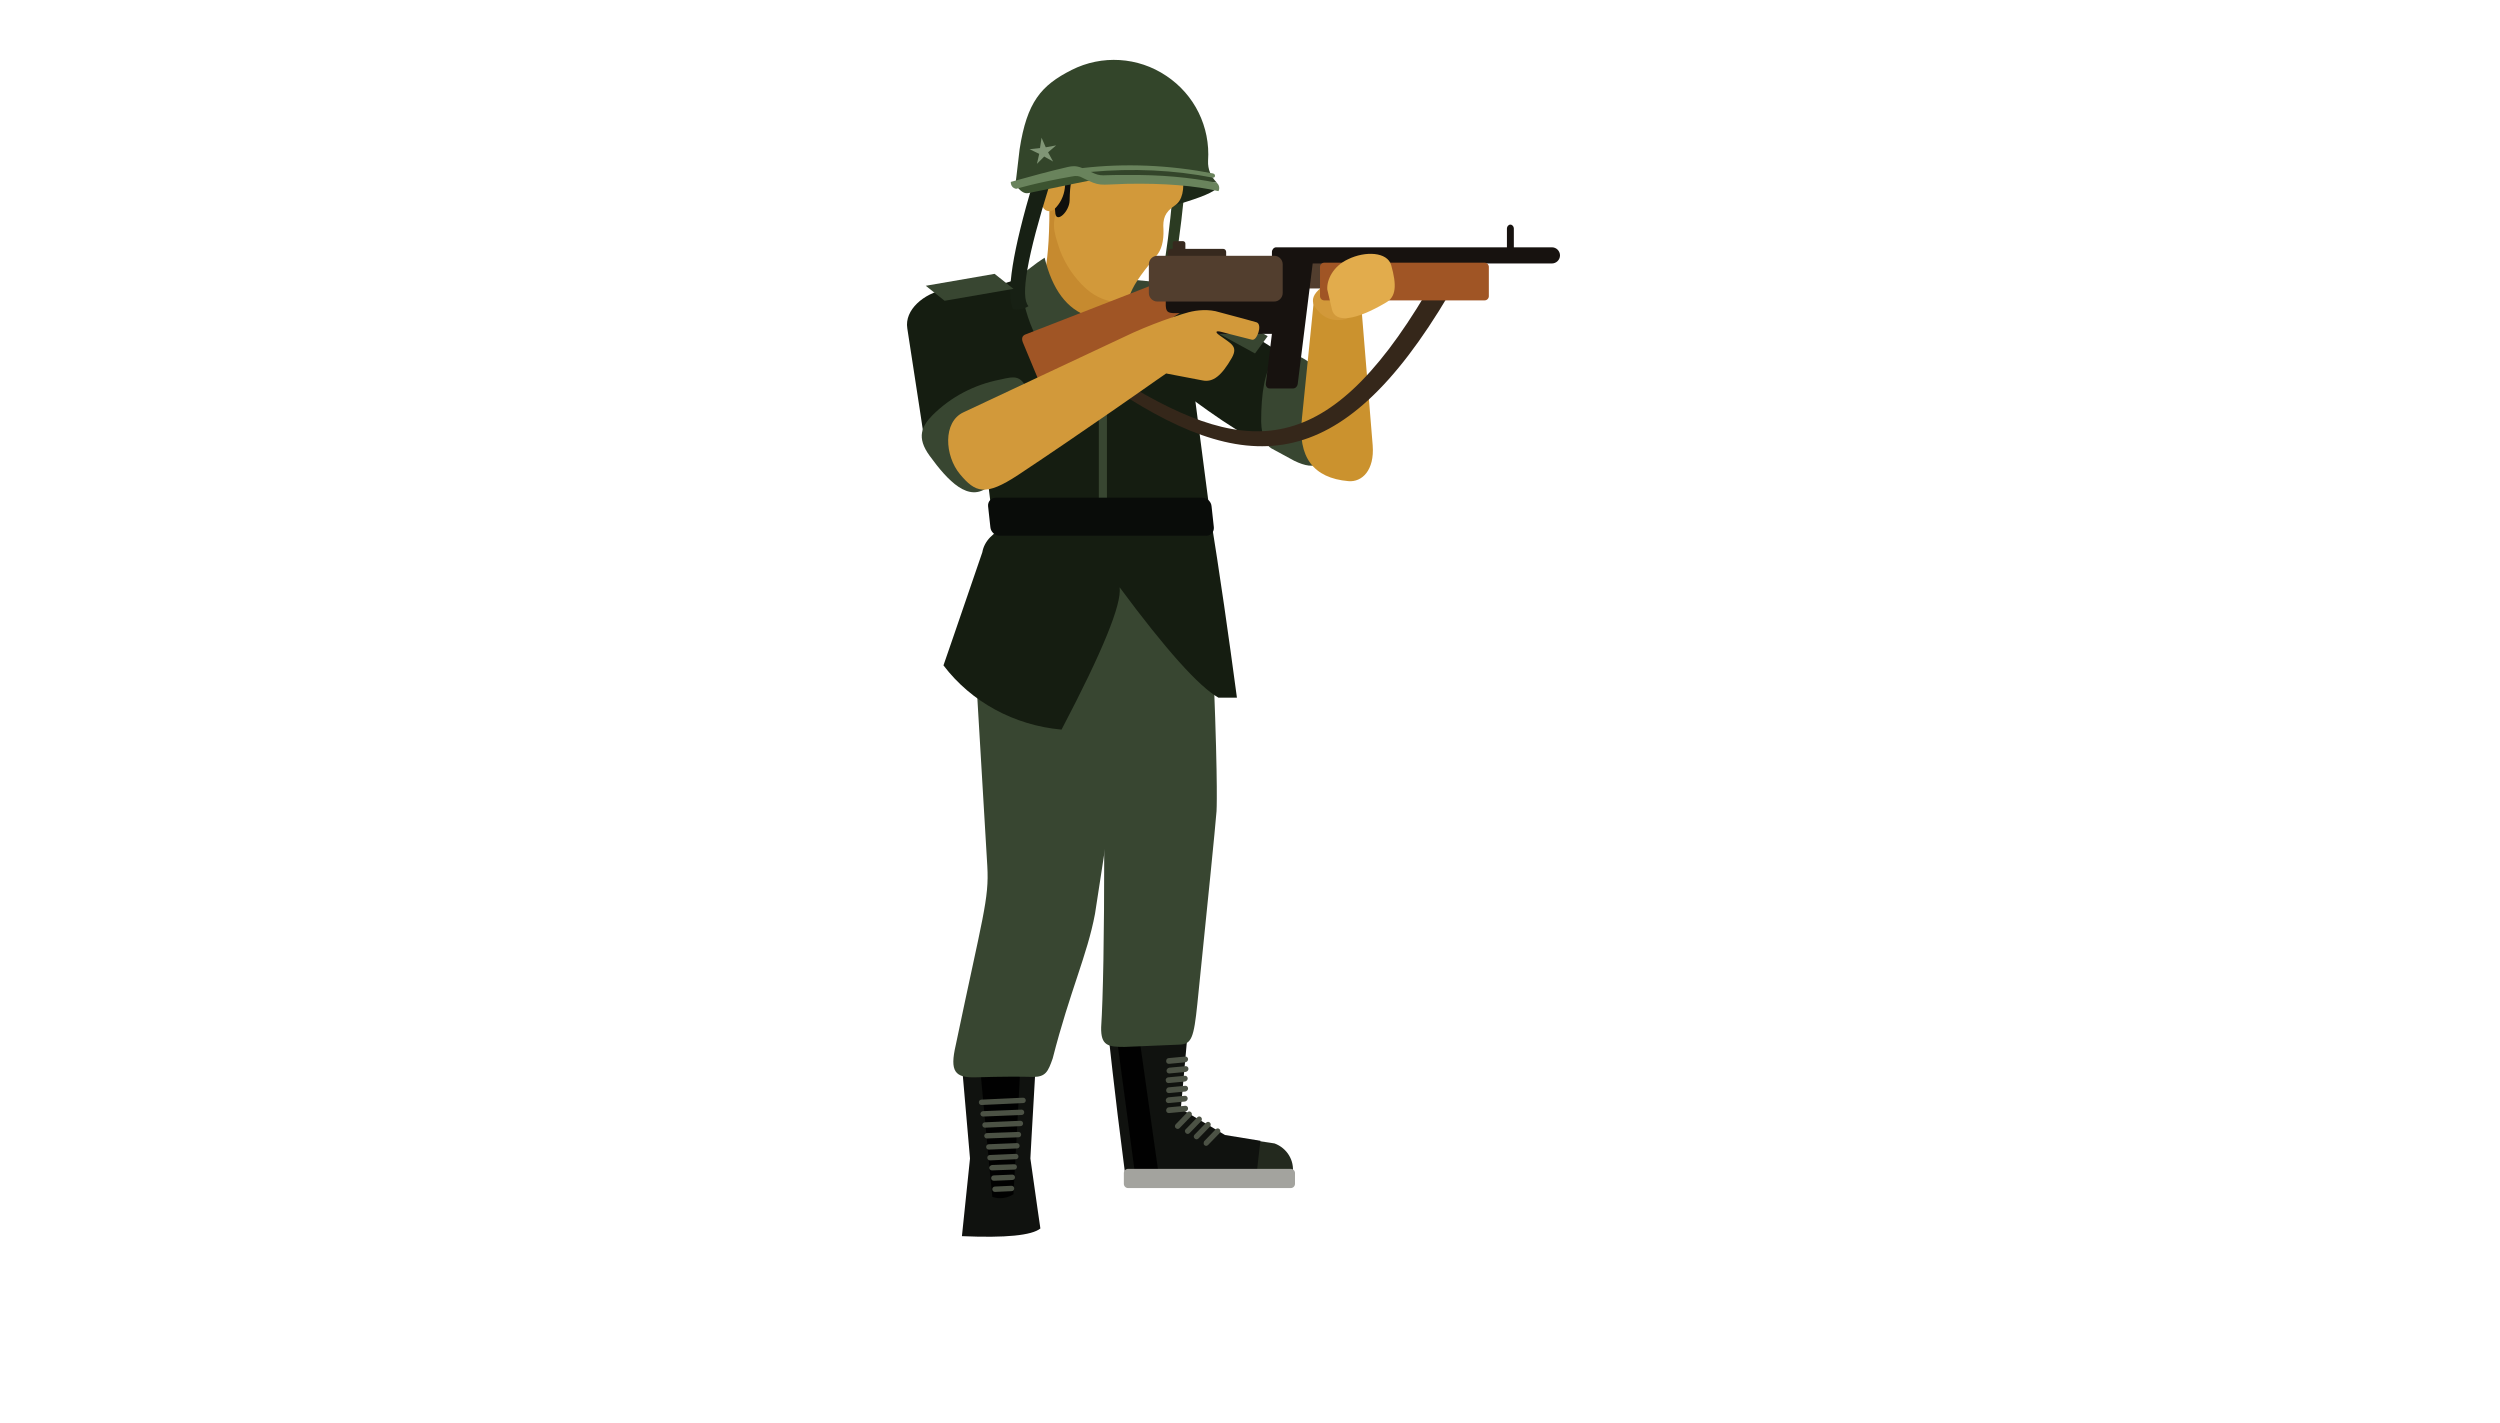 <?xml version="1.0" encoding="utf-8"?>
<!-- Generator: Adobe Illustrator 23.0.1, SVG Export Plug-In . SVG Version: 6.00 Build 0)  -->
<svg version="1.1" id="Layer_1" xmlns="http://www.w3.org/2000/svg" xmlns:xlink="http://www.w3.org/1999/xlink" x="0px" y="0px"
	 viewBox="0 0 650 370" style="enable-background:new 0 0 650 370;" xml:space="preserve">
<style type="text/css">
	.st0{fill-rule:evenodd;clip-rule:evenodd;fill:#23291E;}
	.st1{fill-rule:evenodd;clip-rule:evenodd;fill:#10120F;}
	.st2{fill-rule:evenodd;clip-rule:evenodd;fill:#010101;}
	.st3{fill-rule:evenodd;clip-rule:evenodd;fill:#384631;}
	.st4{fill-rule:evenodd;clip-rule:evenodd;fill:#151D11;}
	.st5{fill-rule:evenodd;clip-rule:evenodd;fill:#CB922E;}
	.st6{fill-rule:evenodd;clip-rule:evenodd;fill:#D2993A;}
	.st7{fill-rule:evenodd;clip-rule:evenodd;fill:#C68A2F;}
	.st8{fill-rule:evenodd;clip-rule:evenodd;fill:#2B3B22;}
	.st9{fill-rule:evenodd;clip-rule:evenodd;fill:#1C2818;}
	.st10{fill-rule:evenodd;clip-rule:evenodd;fill:#0F0F0D;}
	.st11{fill-rule:evenodd;clip-rule:evenodd;fill:#172014;}
	.st12{fill-rule:evenodd;clip-rule:evenodd;fill:#33452A;}
	.st13{fill-rule:evenodd;clip-rule:evenodd;fill:#3C5330;}
	.st14{fill-rule:evenodd;clip-rule:evenodd;fill:#69835C;}
	.st15{fill-rule:evenodd;clip-rule:evenodd;fill:#809576;}
	.st16{fill-rule:evenodd;clip-rule:evenodd;fill:#523E2E;}
	.st17{fill-rule:evenodd;clip-rule:evenodd;fill:#36291E;}
	.st18{fill-rule:evenodd;clip-rule:evenodd;fill:#A05525;}
	.st19{fill-rule:evenodd;clip-rule:evenodd;fill:#17120F;}
	.st20{fill-rule:evenodd;clip-rule:evenodd;fill:#35271A;}
	.st21{fill-rule:evenodd;clip-rule:evenodd;fill:#E2AC4C;}
	.st22{fill-rule:evenodd;clip-rule:evenodd;fill:#090C09;}
	.st23{fill-rule:evenodd;clip-rule:evenodd;fill:#A3A39E;}
	.st24{fill-rule:evenodd;clip-rule:evenodd;fill:#4C5245;}
</style>
<g>
	<path class="st0" d="M322.5,305c9,0,13.6,0.1,13.6,0.1c0.5-3.4-1.5-6.6-4.7-7.8c0,0-1.8-0.3-5.3-0.8
		C324.7,299.2,323.5,302,322.5,305"/>
	<path class="st1" d="M292.5,305c22.6,1.5,34.1,1.2,34.1,1.2s0.4-3.2,1.1-9.6c0,0-3.1-0.5-9.2-1.5c0,0-3.8-2.3-11.5-6.8
		c0,0,0.6-6.2,1.7-18.7c0,0-6.8-0.1-20.5-0.3C288.3,269.4,289.5,282,292.5,305"/>
	<path class="st2" d="M295.1,305.2c4.1,0.2,6.2,0.4,6.2,0.4s-1.7-11.8-5-35.3c-3.8,0.8-5.7,1.3-5.7,1.3
		C293.6,294,295.1,305.2,295.1,305.2"/>
	<path class="st1" d="M250.1,321.4c11.4,0.5,18.2-0.2,20.4-2c0,0-0.9-6.1-2.6-18.2c0,0,0.4-7.6,1.3-22.9c0,0-6.4-0.4-19.1-1.3
		c1.4,16.1,2.1,24.2,2.1,24.2C250.8,314.7,250.1,321.4,250.1,321.4"/>
	<path class="st2" d="M258,311.2c1.8,0.6,3.8,0.4,5.5-0.7c0,0,0.6-10.4,1.7-31.2c-0.4-1.1-3.8-1.4-10.3-0.9
		C256.9,300.2,258,311.2,258,311.2"/>
	<path class="st3" d="M286.3,267.1c0.5-7.8,0.8-23.2,0.8-46.3c-1.1-61.9,8.4-76.4,28.5-43.6c1.1,27.8,0.7,33.7,0.7,33.7
		c-0.4,5-2.1,21.8-5,50.2c-0.9,8.7-1.5,10.4-4.6,10.5c-9.5,0.4-14.3,0.6-14.3,0.6C288.1,272.2,286.2,271.9,286.3,267.1"/>
	<path class="st3" d="M268.6,280c-3.2-0.1-8.1-0.1-14.7,0.1c-5.7,0.2-7-1.5-5.4-8.4c7-33.5,8.7-37.9,8.2-46.5l-2.6-43.8
		c8.3-7.4,22.6-12.4,41.6-15.2l-11,71.4c-2,10.7-6.5,20-11,37.6C272.5,278.6,271.9,280,268.6,280"/>
	<path class="st3" d="M306,162.6c-14.4-20.2-23.4-16.3-27.1,11.7C289,173.9,298.7,169.7,306,162.6"/>
	<path class="st4" d="M270.4,85.9l-5.5-13.4c-8.7,2.6-15.3,4.9-19.7,6.9c2.8,4.4,5.2,8.4,7.5,11.8l5.1,41.7h21.4
		c-14.8,1.4-22.8,4.9-23.8,10.7c-6.7,19.6-10.1,29.4-10.1,29.4c7.2,9.5,18.4,15.6,30.7,16.7c10.6-20.2,15.7-32.6,15.1-37
		c12,16.2,20.6,25.8,25.7,28.7c3.2,0,4.8,0,4.8,0c-2.1-15.7-4.4-31.9-7.1-48.6l-7.1-54.6L270.4,85.9z"/>
	<polygon class="st3" points="289.1,72.2 307.5,74 309.8,78.9 291.5,77.1 	"/>
	<path class="st4" d="M338.4,95.9c-4.9,9.1-6.8,16.7-7.1,20c-4.7-0.2-13.6-6.3-25.4-15.1C299.6,84,292.5,71.3,318.5,83
		C332.7,90.9,338.4,95.9,338.4,95.9"/>
	<path class="st3" d="M315.6,84.1c5.9,0.3,8.8,0.4,8.8,0.4s1.7,1,5.2,2.9c0,0-1.1,1.5-3.3,4.5c0,0-3.5-1.9-10.6-5.8
		C315.6,84.7,315.6,84.1,315.6,84.1"/>
	<path class="st3" d="M342.1,95.5c0.8,16.8,0.9,25,0.9,25c-1.5,1-3.6,0.7-6.5-0.7c0,0-2-1.1-5.9-3.2c-1.5-0.8-2.6-3.2-2.7-7
		C327.9,94.8,331.7,86.8,342.1,95.5"/>
	<path class="st5" d="M350.6,125.1c-9.2-0.8-13.2-6.3-12.1-16.3l3.2-31.6h0.3c0.5,0,0.8-0.3,1-0.7l11.1,5.1l2.8,34.2
		C357.4,122.3,354.1,125.4,350.6,125.1"/>
	<path class="st6" d="M343.5,74.8c4.6,5.3,6.9,8,6.9,8c-3.7,1.1-6.6,0-8.7-3.3C340.9,77.9,341.5,76.4,343.5,74.8"/>
	<path class="st7" d="M270.6,74.1c0.9,4.6,4.7,8.2,9.6,9.2c4.9,1,9.9-0.8,12.8-4.6c0,0-1.5-5.5,0.7-12.6c0,0-5.6-10.8-20.9-15.4
		C273.2,70.5,270.6,74.1,270.6,74.1"/>
	<path class="st3" d="M285.7,92.5h2.1v40.4h-2.1V92.5z M283.1,82.3c-4.2,6.9-6.4,10.4-6.4,10.4c-6.5-0.5-9.6-7.7-11.9-20.8
		c2.7-1.8,4.1-3.2,6.8-4.9C273.6,75.3,277.4,80.4,283.1,82.3z"/>
	<path class="st8" d="M307.8,51.4c-2-0.6-2.9-0.8-2.9-0.8c-1.6,17.3-3.4,26.7-5.5,28.1c0.6,1,1.4,1.7,2.4,1.9
		C304.1,77.8,306.1,68.1,307.8,51.4"/>
	<path class="st9" d="M305.7,45.1c-1.2,5.8-1.8,8.7-1.8,8.7c6.8-1.9,10.8-3.4,12.2-4.6C311.2,45.2,307.8,43.9,305.7,45.1"/>
	<path class="st6" d="M275.6,65.1c1.5,3.9,3.8,7.1,6.3,9.5c4.5,4.4,10.8,4.9,11.8,2.3c0.8-2.3,2.3-4.9,6.9-10.3
		c1.4-1.6,2-3.9,1.9-6.9c-0.2-2.8,0.3-4.5,3-6.3c1.9-1.3,2.5-4,2-8.2c-0.8,0.1-1.6,0.1-2.4-0.1c-0.5,0-1-0.1-1.4-0.2l-0.7-0.1
		l-0.9-0.1c-0.4,0-0.9,0-1.3-0.1l-1.2-0.2l-1-0.1c-0.5-0.1-1-0.2-1.5-0.3c-0.4-0.1-0.8-0.2-1.2-0.4l-0.2,0l-0.2,0
		c-0.5,0-1-0.2-1.4-0.3l-0.7-0.3l0.3,0c-0.4,0-0.9-0.1-1.3-0.2c-0.3,0-0.5-0.1-0.8-0.2c-0.4-0.1-0.9-0.2-1.3-0.3l-0.3-0.1l0.3,0
		c-0.5,0-1.1-0.1-1.6-0.3l-0.1,0h-0.2c-0.5,0-1.1-0.1-1.7-0.1l-0.9-0.1c-0.5,0-1-0.1-1.4-0.2c-0.6-0.1-1.1-0.3-1.7-0.5
		c-1.2-0.4-2.1-1.2-2.7-2.2c-3.3,3.8-5.1,8.8-4.6,14C273.4,58.2,273.7,59.4,275.6,65.1"/>
	<path class="st10" d="M288.5,26.4L288.5,26.4L288.5,26.4L288.5,26.4z M278.1,52.2c-0.1,2.8-3.3,5.8-3.7,3.4
		c-0.6-6.2-0.7-11.5-0.3-15.8c0.4-0.1,0.8-0.2,1.2-0.4c0.4-0.1,0.9-0.2,1.3-0.4c0.8,0,1.6-0.2,2.4-0.6l0.1,0
		c0.6-0.1,1.2-0.3,1.7-0.7c0.1,0,0.3-0.1,0.4-0.2c0.3-0.1,0.5-0.1,0.8-0.2c0.3,0,0.5,0,0.8-0.1l0.7-0.1l0,0c0.3,0,0.5,0,0.8,0l0.8,0
		c-0.7,1.2-0.8,2.7-0.3,4c0.6,1.7-0.9,2.9-4.3,3.8C278.5,45.6,278.2,47.6,278.1,52.2z"/>
	<path class="st6" d="M271,53.4c-0.3-2.2-1.2-4.1-2.7-5.7c-1.1-1.2-1.2-2.9-0.6-4.4c0.6-1.5,2-2.5,3.6-2.6c1.6-0.2,3.1,0.6,4,1.9
		c2.6,3.8,2,8.9-1.3,11.9c-0.5,0.4-1.2,0.5-1.8,0.3C271.6,54.6,271.1,54,271,53.4"/>
	<path class="st11" d="M268.6,47.4c2.8,0.4,4.3,0.6,4.3,0.6c-5.8,18.6-7.7,29.2-5.5,31.6c-1.2,0.8-2.7,1-4,0.8
		C261.5,76.3,263.3,65.3,268.6,47.4"/>
	<path class="st12" d="M288.6,46.7c7.4-0.5,16.7-0.2,27.8,0.8c-1.6-1.6-2.4-3.5-2.3-5.7c0.6-8.8-3.5-17.2-10.9-22.1
		c-7.3-4.9-16.7-5.5-24.6-1.5s-11.6,8.3-13.5,20.6C264.4,45,264,48,264,48c10.2-2.9,15.7-3.8,16.5-2.8
		C285.9,46.2,288.6,46.7,288.6,46.7"/>
	<path class="st13" d="M280.8,44.8c2.1,1.3,3.2,2,3.2,2s-5.5,1.1-16.6,3.4c-1,0.2-1.8-0.3-3-1.6C275.4,46.1,280.8,44.8,280.8,44.8"
		/>
	<path class="st14" d="M262.8,47.3c0,1,0.5,1.6,1.4,1.8c0,0,5.2-1.6,14.4-3.2c1.3-0.3,2.1-0.1,2.8,0.3c4.8,2.4,4.1,1.8,11.4,1.6
		c10-0.2,18,0.5,24,1.9c0.4-0.7,0.2-1.7-0.5-2.2c-7-1.4-14.7-2.1-23.4-2c-6.8-0.1-6.3,0.6-9.3-0.8c11-1,21.6-0.5,31.8,1.5
		c0.3,0,0.5-0.2,0.5-0.5c0-0.3-0.2-0.5-0.5-0.6c-11.5-2.2-22.8-2.7-34-1.4c-1.7-0.7-2.7-0.5-3.7-0.3
		C272.9,44.5,267.8,45.9,262.8,47.3"/>
	<polygon class="st15" points="270.8,35.8 271.9,38.3 274.6,37.8 272.5,39.6 273.8,42 271.5,40.7 269.6,42.6 270.2,40 267.7,38.8 
		270.4,38.5 	"/>
	<rect x="333.2" y="66.5" class="st16" width="16.2" height="8.5"/>
	<path class="st17" d="M305.4,62.7h2.2c0.3,0,0.6,0.3,0.6,0.6v1.4h9.8c0.5,0,0.8,0.4,0.8,0.8v2.9c0,0.5-0.4,0.8-0.8,0.8h-13.6
		c-0.5,0-0.8-0.4-0.8-0.8v-2.9c0-0.5,0.4-0.8,0.8-0.8h0.5v-1.4C304.9,62.9,305.1,62.7,305.4,62.7"/>
	<path class="st18" d="M303.2,72.7c6.2,0.4,9.3,0.6,9.3,0.6c-0.1,2.9-1.7,5.6-4.2,7.1c0,0-11,6.9-32.9,20.8
		c-2.8,1.7-3.8,1.4-4.6-0.5c0,0-1.6-3.8-4.7-11.3c-0.6-1.3-0.4-2,0.4-2.4C291,77.5,303.2,72.7,303.2,72.7"/>
	<path class="st19" d="M331.8,64.3h56.3h3.7v-4.9c0-0.5,0.4-1,0.9-1c0.5,0,0.9,0.5,0.9,1v4.9h2.3h7.6c1.2,0,2.1,1,2.1,2.1
		c0,1.2-1,2.1-2.1,2.1h-7.5c0,0,0,0-0.1,0h-54.6l-3.9,31.4c-0.1,0.6-0.6,1.1-1.2,1.1h-6.1c-0.6,0-1-0.5-1-1.1l1.6-13.1h-20.3v-5.4
		h-3.6c-2.9,0.1-3.6,0-3.7-1.9v-2.3H332l1.1-8.6h-1.3c-0.6,0-1.1-0.5-1.1-1.2v-1.9C330.7,64.9,331.2,64.3,331.8,64.3"/>
	<path class="st16" d="M300.9,66.5h30.4c1.2,0,2.2,1,2.2,2.2v7.5c0,1.2-1,2.2-2.2,2.2h-30.4c-1.2,0-2.2-1-2.2-2.2v-7.5
		C298.7,67.5,299.7,66.5,300.9,66.5"/>
	<path class="st20" d="M288.6,97.1c-1.6,1.3-1.8,2.1-1.8,2.1c36.9,25.4,61.6,25.2,89.9-22.6c-3.1,0-5.9-0.4-5.9-0.4
		C344.4,120.6,323.2,119.2,288.6,97.1"/>
	<path class="st18" d="M344.3,68.3h41.7c0.6,0,1.1,0.5,1.1,1.1V77c0,0.6-0.5,1.1-1.1,1.1h-41.7c-0.6,0-1.1-0.5-1.1-1.1v-7.6
		C343.2,68.8,343.7,68.3,344.3,68.3"/>
	<path class="st4" d="M240.2,113.5c16.8-7.1,25.3-10.6,25.3-10.6s-2.4-7.2-7.3-21.7c-1.3-4.6-7.5-6.9-12.7-5.9
		c-5.2,1-10.4,5.2-9.6,10.1C238.8,104.1,240.2,113.5,240.2,113.5"/>
	<path class="st3" d="M267.7,102.6c-13.4,10.1-12.8,19.8-10.7,23.9c-5.1,4.3-10.5-1.4-15.3-8c-3.5-4.8-2-7.7,0.7-10.5
		c4.8-4.8,10.9-8,17.6-9.3C264,97.8,265.6,97.3,267.7,102.6"/>
	<path class="st21" d="M346.3,80.4c0.8,3.7,6.2,2.9,14-1.7c2.7-1.5,2.9-4.5,1.4-9.8c-1-3.4-6.7-3.7-11.2-1.5
		c-3.9,1.8-5.6,5.4-5.4,7.9C345.9,78.8,346.3,80.4,346.3,80.4"/>
	<polygon class="st3" points="240.7,74.3 258.6,71.2 263.5,75.1 245.6,78.2 	"/>
	<path class="st22" d="M258.9,129.4h53.7c1.2,0,2.3,1,2.4,2.2l0.6,5.5c0.1,1.2-0.8,2.2-2,2.2h-53.7c-1.2,0-2.3-1-2.4-2.2l-0.6-5.5
		C256.8,130.4,257.7,129.4,258.9,129.4"/>
	<path class="st6" d="M312.6,98.9c2.8,0.6,5-1.2,7.7-5.9c1.7-3.1-0.4-3.7-3.2-5.8c-1.3-0.9-1-1.3,0.5-0.9c0,0,2.6,0.7,7.8,2
		c0.9,0.3,1.5-1,1.8-1.9c0.3-0.9,0.4-2.3-0.5-2.6c-1.3-0.4-2.9-0.8-10.7-2.9c-2.9-0.6-5.8-0.1-7.7,0.5c0,0-6.1,1.7-13.7,5.1
		c0,0-14.7,6.9-44.1,20.7c-5.4,2.5-4.9,11.3-0.9,16.1c4,4.8,6.6,5.8,15.1,0.2c16.6-11,35.9-24.6,35.9-24.6c1.7-1.2,2.6-1.8,2.6-1.8
		C309.5,98.3,312.6,98.9,312.6,98.9"/>
	<path class="st23" d="M293.3,303.9h42.3c0.6,0,1.1,0.5,1.1,1.1v2.8c0,0.6-0.5,1.1-1.1,1.1h-42.3c-0.6,0-1.1-0.5-1.1-1.1V305
		C292.2,304.4,292.7,303.9,293.3,303.9"/>
	<path class="st24" d="M255.2,285.9l10.8-0.5c0.4,0,0.7,0.3,0.7,0.7l0,0c0,0.4-0.3,0.7-0.7,0.7l-10.8,0.5c-0.4,0-0.7-0.3-0.7-0.7
		l0,0C254.5,286.2,254.8,285.9,255.2,285.9"/>
	<path class="st24" d="M255.6,288.9l10-0.4c0.4,0,0.7,0.3,0.7,0.7l0,0c0,0.4-0.3,0.7-0.7,0.7l-10,0.4c-0.4,0-0.7-0.3-0.7-0.7l0,0
		C254.9,289.3,255.2,288.9,255.6,288.9"/>
	<path class="st24" d="M256.1,291.8l9.2-0.4c0.4,0,0.7,0.3,0.7,0.7l0,0c0,0.4-0.3,0.7-0.7,0.7l-9.2,0.4c-0.4,0-0.7-0.3-0.7-0.7l0,0
		C255.4,292.1,255.7,291.8,256.1,291.8"/>
	<path class="st24" d="M256.6,294.6l8.2-0.3c0.4,0,0.7,0.3,0.7,0.7l0,0c0,0.4-0.3,0.7-0.7,0.7l-8.2,0.3c-0.4,0-0.7-0.3-0.7-0.7l0,0
		C255.9,295,256.2,294.6,256.6,294.6"/>
	<path class="st24" d="M257.1,297.5l7.3-0.3c0.4,0,0.7,0.3,0.7,0.7l0,0c0,0.4-0.3,0.7-0.7,0.7l-7.3,0.3c-0.4,0-0.7-0.3-0.7-0.7l0,0
		C256.4,297.8,256.7,297.5,257.1,297.5"/>
	<path class="st24" d="M257.4,300.3l6.7-0.3c0.4,0,0.7,0.3,0.7,0.7l0,0c0,0.4-0.3,0.7-0.7,0.7l-6.7,0.3c-0.4,0-0.7-0.3-0.7-0.7l0,0
		C256.7,300.6,257,300.3,257.4,300.3"/>
	<path class="st24" d="M257.9,302.9l5.8-0.2c0.4,0,0.7,0.3,0.7,0.7l0,0c0,0.4-0.3,0.7-0.7,0.7l-5.8,0.2c-0.4,0-0.7-0.3-0.7-0.7l0,0
		C257.2,303.3,257.5,303,257.9,302.9"/>
	<path class="st24" d="M258.4,305.6l4.8-0.2c0.4,0,0.7,0.3,0.7,0.7l0,0c0,0.4-0.3,0.7-0.7,0.7l-4.8,0.2c-0.4,0-0.7-0.3-0.7-0.7l0,0
		C257.7,305.9,258,305.6,258.4,305.6"/>
	<path class="st24" d="M258.7,308.5l4.3-0.2c0.4,0,0.7,0.3,0.7,0.7l0,0c0,0.4-0.3,0.7-0.7,0.7l-4.3,0.2c-0.4,0-0.7-0.3-0.7-0.7l0,0
		C258,308.8,258.3,308.5,258.7,308.5"/>
	<path class="st24" d="M303.9,275.1l4.3-0.4c0.4,0,0.7,0.3,0.7,0.7l0,0c0,0.4-0.3,0.7-0.7,0.8l-4.3,0.4c-0.4,0-0.7-0.3-0.7-0.7l0,0
		C303.2,275.4,303.5,275.1,303.9,275.1"/>
	<path class="st24" d="M304,277.6l4.3-0.4c0.4,0,0.7,0.3,0.7,0.7l0,0c0,0.4-0.3,0.7-0.7,0.8l-4.3,0.4c-0.4,0-0.7-0.3-0.7-0.7l0,0
		C303.3,278,303.6,277.7,304,277.6"/>
	<path class="st24" d="M303.8,280.1l4.3-0.4c0.4,0,0.7,0.3,0.7,0.7l0,0c0,0.4-0.3,0.7-0.7,0.8l-4.3,0.4c-0.4,0-0.7-0.3-0.7-0.7l0,0
		C303,280.5,303.4,280.1,303.8,280.1"/>
	<path class="st24" d="M303.9,282.7l4.3-0.4c0.4,0,0.7,0.3,0.7,0.7l0,0c0,0.4-0.3,0.7-0.7,0.8l-4.3,0.4c-0.4,0-0.7-0.3-0.7-0.7l0,0
		C303.2,283.1,303.5,282.7,303.9,282.7"/>
	<path class="st24" d="M303.8,285.3l4.3-0.4c0.4,0,0.7,0.3,0.7,0.7l0,0c0,0.4-0.3,0.7-0.7,0.8l-4.3,0.4c-0.4,0-0.7-0.3-0.7-0.7l0,0
		C303.1,285.7,303.4,285.4,303.8,285.3"/>
	<path class="st24" d="M303.9,287.9l4.3-0.4c0.4,0,0.7,0.3,0.7,0.7l0,0c0,0.4-0.3,0.7-0.7,0.8l-4.3,0.4c-0.4,0-0.7-0.3-0.7-0.7l0,0
		C303.2,288.3,303.5,287.9,303.9,287.9"/>
	<path class="st24" d="M305.7,292.3l3-3.1c0.3-0.3,0.7-0.3,1,0l0,0c0.3,0.3,0.2,0.8,0,1l-3,3.1c-0.3,0.3-0.7,0.3-1,0l0,0
		C305.4,293.1,305.4,292.6,305.7,292.3"/>
	<path class="st24" d="M308.3,293.6l3-3.1c0.3-0.3,0.7-0.3,1,0l0,0c0.3,0.3,0.2,0.8,0,1l-3,3.1c-0.3,0.3-0.7,0.3-1,0l0,0
		C308,294.3,308,293.8,308.3,293.6"/>
	<path class="st24" d="M310.6,295l3-3.1c0.3-0.3,0.7-0.3,1,0l0,0c0.3,0.3,0.2,0.8,0,1l-3,3.1c-0.3,0.3-0.7,0.3-1,0l0,0
		C310.3,295.7,310.3,295.3,310.6,295"/>
	<path class="st24" d="M313.1,296.7l3-3.1c0.3-0.3,0.7-0.3,1,0l0,0c0.3,0.3,0.2,0.8,0,1l-3,3.1c-0.3,0.3-0.7,0.3-1,0l0,0
		C312.9,297.5,312.9,297,313.1,296.7"/>
</g>
</svg>
